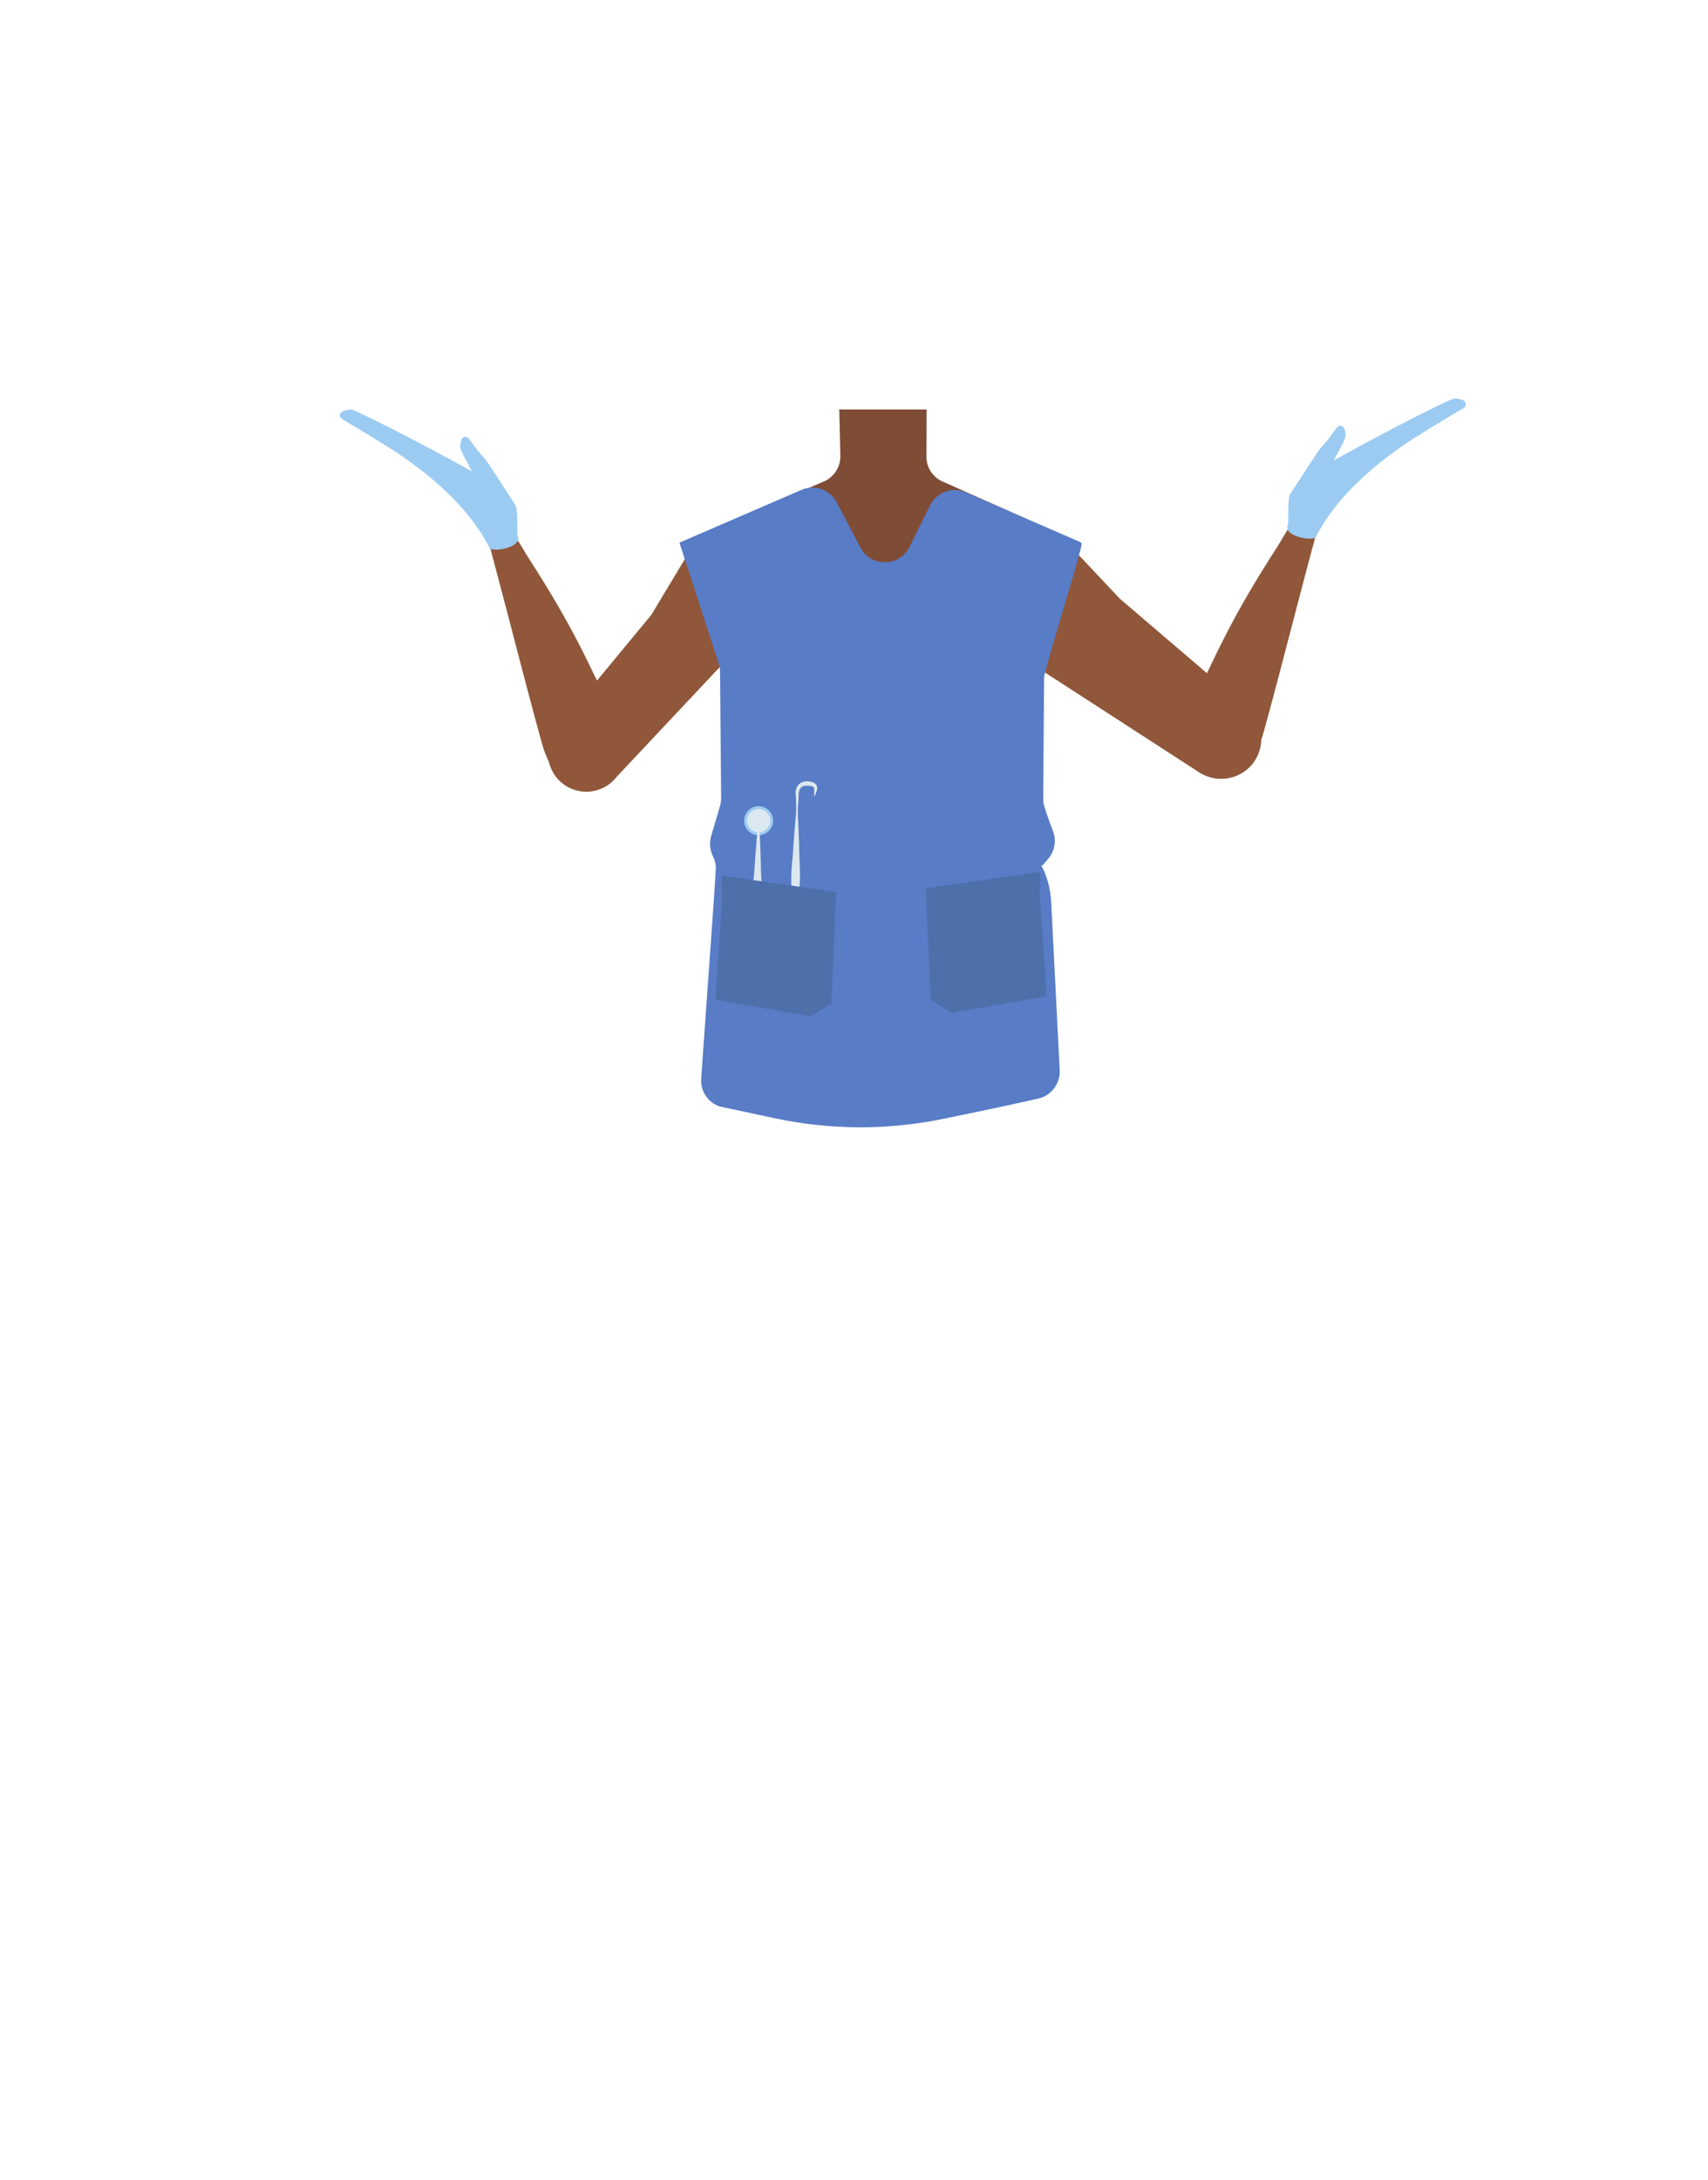 <?xml version="1.0" encoding="utf-8"?>
<!-- Generator: Adobe Illustrator 26.0.3, SVG Export Plug-In . SVG Version: 6.00 Build 0)  -->
<svg version="1.1" id="Layer_1" xmlns="http://www.w3.org/2000/svg" xmlns:xlink="http://www.w3.org/1999/xlink" x="0px" y="0px"
	 viewBox="0 0 788 1005.1" style="enable-background:new 0 0 788 1005.1;" xml:space="preserve">
<style type="text/css">
	.st0{fill:#90573A;}
	.st1{fill:#7F4C36;}
	.st2{fill:#9CCBF2;}
	.st3{fill:#587CC6;}
	.st4{fill:#4D6FAA;}
	.st5{fill:#DCE8EF;}
</style>
<path class="st0" d="M331.1,269.6L339,288l135.6,2.4l6.1-16.4c0.5-1.3,2.4-0.7,2.1,0.6l-8.1,30.7l77.6,50.2c8.2,6,19.7,4.4,25.9-3.7
	c5.9-8,4.7-19.2-2.9-25.6l-58.6-50.1l-24.3-25.8c-1.5-1.6-3.3-2.9-5.3-3.8l-14-6.2"/>
<path class="st1" d="M473.4,239.2L434.8,222c-4.5-2-7.4-6.5-7.4-11.5l0.1-21.7h-40.3l0.5,21.4c0.1,5.1-2.9,9.8-7.6,11.8l-30.6,13.1
	l-2.5,87.6h83.5L473.4,239.2z"/>
<path class="st0" d="M349.4,236.2l-27.2,11.6c-0.2,0.1-0.3,0.2-0.5,0.4l-21.2,35.3l-43.6,52.7c-6.2,7.5-5.2,18.6,2.3,24.8
	c7.5,6.2,18.6,5.2,24.9-2.3c0.1-0.1,0.2-0.2,0.2-0.3l54.7-58.2l-9.8-29.9c-0.4-1.2,1.4-1.9,1.9-0.7"/>
<path class="st0" d="M562.8,356.2c10.6,3.5,15.8-6.2,19.1-15.1c2.3-6.4,18.7-70.5,23.4-87.8c2.7-9.8,4.3-15-1.3-17.1
	c-5.2-1.9-12.3,12.2-14.5,15.6c-20.9,32.4-27,46.7-41.4,77.1C539.9,346.1,559.2,355,562.8,356.2z"/>
<path class="st2" d="M609,206.9c2.8-3,5.4-6.3,7.7-9.7c1-1.4,3.1-1.1,3.6,0.6c0.3,1.1,0.6,2.3,0.5,3.3c-0.3,2.1-5.5,11.2-5.5,11.2
	l0,0c25.3-14.1,52.5-27.8,55.5-28.5c0.9-0.2,2.6,0.2,4.1,0.7c1.6,0.6,1.9,2.7,0.4,3.6c-6.9,4.1-22,13.2-27,16.6
	c-22,15.1-34.4,29.6-41.2,42.8c-1.2,2.3-15.1-0.2-13-5.3c0.7-1.8-0.5-12,1.3-14.7C602.4,216.7,608.7,207.2,609,206.9z"/>
<path class="st0" d="M270.2,361.3c-10.6,3.5-15.8-6.2-19.1-15.1c-2.3-6.4-18.7-70.4-23.4-87.8c-2.6-9.8-4.3-15,1.4-17.1
	c5.1-1.9,12.3,12.2,14.5,15.6c20.9,32.4,26.9,46.7,41.4,77.1C293.1,351.3,273.9,360.1,270.2,361.3z"/>
<path class="st2" d="M224.1,212c-2.8-3-5.4-6.3-7.7-9.7c-1-1.4-3.1-1.1-3.6,0.6c-0.3,1.1-0.6,2.3-0.5,3.3c0.3,2.1,5.5,11.2,5.5,11.2
	l0,0c-25.3-14.1-52.6-27.8-55.5-28.5c-0.9-0.2-2.6,0.2-4.1,0.7c-1.6,0.6-1.9,2.7-0.4,3.6c6.9,4.1,22,13.2,26.9,16.6
	c22,15,34.4,29.6,41.2,42.8c1.2,2.3,15.1-0.2,13-5.3c-0.7-1.8,0.5-12-1.3-14.7C230.6,221.8,224.4,212.3,224.1,212z"/>
<path class="st3" d="M480.4,399h0.6l2.5-2.9c3.1-3.6,4-8.5,2.3-12.9c-2-5.3-4.5-12-4.5-14c0.2-24.3,0.4-54.9,0.4-56.8
	c0-3.1,15.7-53.1,17.3-61.2c0.1-0.5-0.2-1.1-0.7-1.3L445.5,227c-6.2-2.7-13.4,0-16.4,6l-9.5,19.2c-4.6,9.3-17.8,9.4-22.6,0.3
	l-11-20.9c-3.1-5.9-10.2-8.4-16.3-5.7l-56.2,24.3c0,0,0,0,0,0.1l18.1,55.7c0.4,1.2,0.6,2.5,0.6,3.8l0.5,58.1c0,1.3-0.2,2.5-0.5,3.7
	l-4.1,13.9c-0.9,3.1-0.6,6.4,0.8,9.3l0,0c1,2,1.5,4.2,1.3,6.4c-0.2,3.8-0.6,9.9-0.9,14.3l-5.8,81.8c-0.4,5.8,3.1,11.1,8.6,12.9
	l24.8,5.3c25.9,5.6,52.7,5.7,78.7,0.3c16.6-3.4,34.1-7.1,43.6-9.3c5.9-1.4,10-6.9,9.7-13l-3.9-77.2
	C484.7,409.9,483.1,403.9,480.4,399z"/>
<polygon class="st4" points="479.7,411.8 482.8,459.4 439,467 429.4,461 427.1,409.6 480,402 "/>
<circle class="st2" cx="350" cy="378.4" r="6.7"/>
<circle class="st5" cx="350" cy="378.4" r="5.4"/>
<g>
	<path class="st5" d="M350.2,378.4c0.4,7.9,0.8,15.8,0.9,23.7c0.3,5.9,0.6,11.8-0.5,17.7c-0.3,2-0.7,3.9-1.3,5.9h-0.4
		c-2-7.8-1.8-15.8-0.9-23.7c0.5-7.9,1.1-15.7,1.9-23.6C349.8,378.4,350.2,378.4,350.2,378.4L350.2,378.4z"/>
</g>
<g>
	<path class="st5" d="M367.9,371.6c0.4,7.9,0.8,15.8,0.9,23.7c0.3,5.9,0.6,11.8-0.5,17.7c-0.3,2-0.7,3.9-1.3,5.9h-0.4
		c-2-7.8-1.8-15.8-0.9-23.7c0.5-7.9,1.1-15.7,1.9-23.6C367.5,371.6,367.9,371.6,367.9,371.6L367.9,371.6z"/>
</g>
<polygon class="st4" points="333.2,413.5 330.1,461 374,468.6 383.5,462.7 385.8,411.3 332.9,403.7 "/>
<g>
	<path class="st5" d="M367.5,376.9c-0.1-3-0.3-7-0.3-9.5c-1-5.1,2.5-8.3,7.5-6.8c2.2,0.6,2.8,2.4,2,4.4c-0.3,0.7-0.5,1.3-0.7,2h-0.2
		c-0.5-1.2,0.2-3-0.4-4c-0.3-0.6-1.9-0.7-3.1-0.7c-3-0.3-4,2.2-3.8,4.8c-0.2,3.2-0.5,6.5-0.7,9.7
		C367.7,376.9,367.5,376.9,367.5,376.9L367.5,376.9z"/>
</g>
</svg>
